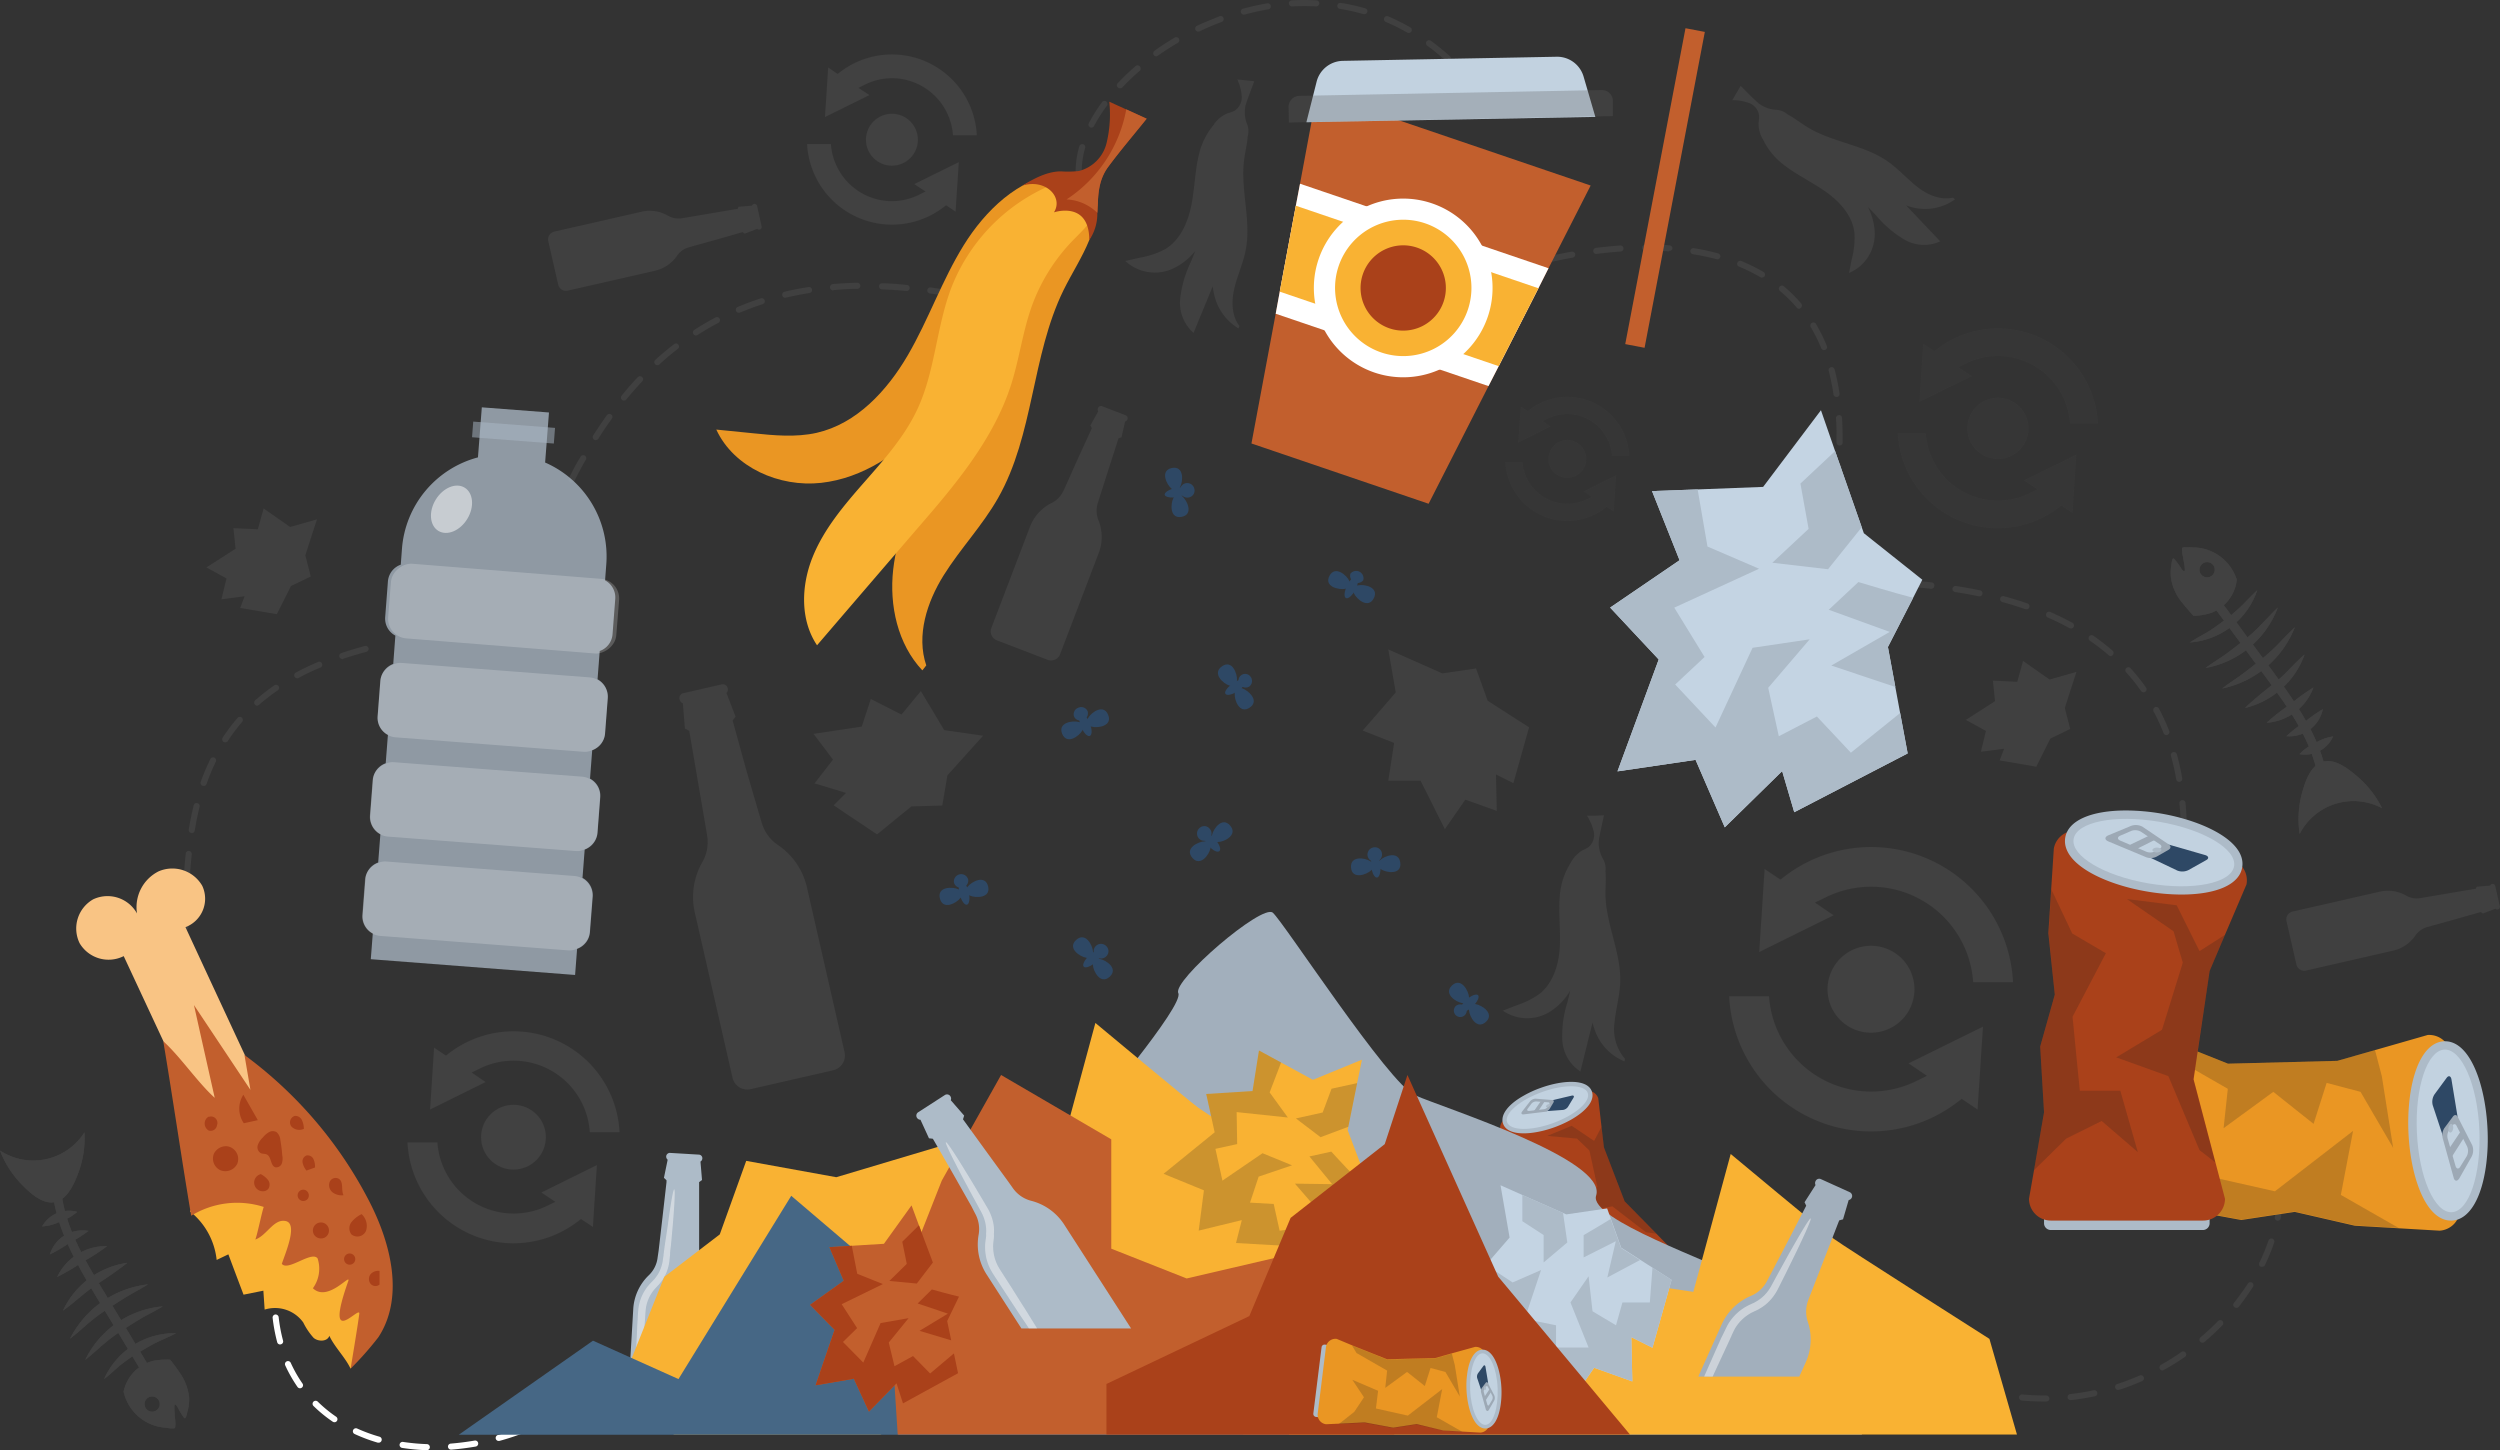 <svg id="Layer_1" data-name="Layer 1" xmlns="http://www.w3.org/2000/svg" viewBox="0 0 388.63 225.44"><rect x="0" y="0" width="388.63" height="225.44" fill="#333333" stroke="none"/><defs><style>.cls-1,.cls-11{fill:#606060;}.cls-1,.cls-10{opacity:0.3;}.cls-2,.cls-20,.cls-21{fill:#fff;}.cls-19,.cls-22,.cls-3{fill:#adbbc8;}.cls-4{fill:#ea9623;}.cls-5{fill:#1d1d1b;}.cls-21,.cls-5{opacity:0.2;}.cls-6{fill:#c2d2e0;}.cls-7{fill:#2e4865;}.cls-8{fill:#9da9b5;}.cls-9{fill:#aa411a;}.cls-12,.cls-20,.cls-22{opacity:0.5;}.cls-13{fill:#f6f6f6;}.cls-14{fill:#a2afbc;}.cls-15{fill:#f9b233;}.cls-16{fill:#466785;}.cls-17{fill:#c25f2d;}.cls-18{fill:#c4d4e3;}.cls-19{opacity:0.75;}.cls-23{fill:#f9c484;}</style></defs><path class="cls-1" d="M28.83,144.6a.48.48,0,0,1-.48-.47c0-1.28,0-2.55,0-3.8a.47.47,0,0,1,.48-.46.46.46,0,0,1,.46.48c0,1.25,0,2.51,0,3.78A.47.47,0,0,1,28.83,144.6ZM29,137h0a.46.46,0,0,1-.44-.5c.08-1.31.18-2.59.31-3.79a.47.47,0,0,1,.52-.43.49.49,0,0,1,.42.53c-.13,1.19-.23,2.45-.31,3.75A.46.46,0,0,1,29,137Zm.81-7.52h-.08a.48.48,0,0,1-.39-.54c.22-1.31.48-2.57.77-3.75a.47.47,0,0,1,.58-.34.47.47,0,0,1,.34.57c-.29,1.16-.54,2.39-.75,3.67A.48.48,0,0,1,29.83,129.51Zm1.84-7.33-.16,0a.48.48,0,0,1-.29-.6A34.48,34.48,0,0,1,32.7,118a.47.47,0,0,1,.63-.22.48.48,0,0,1,.22.63,31.36,31.36,0,0,0-1.43,3.44A.47.47,0,0,1,31.67,122.18ZM35,115.4a.5.5,0,0,1-.26-.08.48.48,0,0,1-.13-.65,28.73,28.73,0,0,1,2.32-3.07.47.47,0,0,1,.71.62,29.1,29.1,0,0,0-2.24,3A.47.47,0,0,1,35,115.4Zm5-5.69a.44.44,0,0,1-.35-.16.47.47,0,0,1,0-.67,34.32,34.32,0,0,1,3-2.35.48.48,0,0,1,.66.13.47.47,0,0,1-.13.65,32.31,32.31,0,0,0-2.94,2.28A.47.47,0,0,1,39.93,109.71Zm6.21-4.27a.47.47,0,0,1-.22-.89c1.08-.58,2.25-1.14,3.45-1.65a.47.47,0,1,1,.37.87c-1.18.5-2.31,1-3.37,1.61A.46.46,0,0,1,46.14,105.44Zm7-3a.48.48,0,0,1-.45-.32.47.47,0,0,1,.3-.6c1.16-.39,2.39-.76,3.65-1.1a.47.47,0,1,1,.24.91c-1.24.34-2.45.7-3.59,1.08A.4.4,0,0,1,53.09,102.47Z"/><path class="cls-1" d="M88.86,75a.59.59,0,0,1-.22,0,.48.48,0,0,1-.2-.64C89,73.14,89.64,72,90.25,71a.47.47,0,1,1,.82.47c-.6,1-1.2,2.17-1.79,3.31A.46.46,0,0,1,88.86,75Zm3.75-6.57a.46.46,0,0,1-.25-.08.47.47,0,0,1-.15-.65c.69-1.09,1.41-2.15,2.13-3.16a.48.48,0,0,1,.66-.11.46.46,0,0,1,.11.66c-.71,1-1.42,2-2.1,3.12A.47.47,0,0,1,92.61,68.42ZM97,62.27a.47.47,0,0,1-.3-.1.49.49,0,0,1-.07-.67c.82-1,1.66-2,2.52-2.87a.47.47,0,1,1,.69.65c-.84.89-1.67,1.84-2.48,2.82A.46.46,0,0,1,97,62.27Zm5.19-5.5a.47.47,0,0,1-.32-.82c.94-.87,1.93-1.69,2.92-2.46a.47.47,0,1,1,.58.75c-1,.75-1.94,1.56-2.86,2.41A.49.49,0,0,1,102.22,56.77Zm6-4.62a.49.49,0,0,1-.4-.22.47.47,0,0,1,.14-.65c1.07-.69,2.18-1.34,3.3-1.93a.47.47,0,1,1,.45.83c-1.1.58-2.19,1.22-3.23,1.89A.5.5,0,0,1,108.2,52.15Zm6.68-3.53a.47.47,0,0,1-.18-.91c1.15-.49,2.36-.93,3.58-1.33a.47.47,0,1,1,.29.9c-1.19.39-2.37.83-3.5,1.3A.43.43,0,0,1,114.88,48.62Zm7.19-2.33a.47.47,0,0,1-.46-.37.48.48,0,0,1,.35-.57c1.22-.29,2.48-.53,3.75-.73a.47.47,0,1,1,.14.93c-1.24.2-2.48.44-3.67.72Zm26.3-.06h-.09c-1.26-.24-2.51-.44-3.71-.61a.47.47,0,0,1-.41-.53.48.48,0,0,1,.54-.4c1.22.17,2.48.37,3.75.61a.46.46,0,0,1,.38.55A.47.47,0,0,1,148.37,46.23Zm-7.5-1h0c-1.26-.12-2.53-.2-3.75-.24a.48.48,0,0,1-.46-.5.46.46,0,0,1,.49-.45c1.25,0,2.52.13,3.8.25a.47.47,0,0,1,0,.94Zm-11.34-.08a.48.48,0,0,1,0-1c1.24-.1,2.52-.17,3.81-.2a.48.48,0,0,1,0,.95c-1.27,0-2.53.09-3.75.2Z"/><path class="cls-1" d="M167.68,27.07a.47.47,0,0,1-.47-.48,14,14,0,0,1,.57-3.85.47.47,0,1,1,.91.26,13.17,13.17,0,0,0-.53,3.59A.48.48,0,0,1,167.68,27.07Zm2-7.23a.54.54,0,0,1-.21-.05.48.48,0,0,1-.21-.64,25.92,25.92,0,0,1,2.05-3.27.47.47,0,0,1,.76.56,25.12,25.12,0,0,0-2,3.15A.47.47,0,0,1,169.65,19.84ZM229.6,14.4a.47.47,0,0,1-.37-.18c-.58-.73-1.18-1.44-1.79-2.11a.47.47,0,1,1,.7-.63c.62.68,1.24,1.41,1.83,2.15a.47.47,0,0,1-.37.77Zm-55.52-.68a.47.47,0,0,1-.32-.12.48.48,0,0,1,0-.67,35.08,35.08,0,0,1,2.77-2.66.46.46,0,0,1,.66.05.48.48,0,0,1,0,.67,36.93,36.93,0,0,0-2.7,2.58A.45.45,0,0,1,174.08,13.72Zm51-4.13a.47.47,0,0,1-.32-.12,35.61,35.61,0,0,0-2.89-2.37.47.47,0,0,1,.56-.76,35.44,35.44,0,0,1,3,2.43.47.47,0,0,1,0,.66A.46.46,0,0,1,225.12,9.59Zm-45.34-.83a.46.46,0,0,1-.38-.2.47.47,0,0,1,.1-.66c1-.74,2.11-1.44,3.21-2.09a.48.48,0,0,1,.48.82c-1.08.63-2.13,1.32-3.13,2A.49.49,0,0,1,179.78,8.76ZM219,5.13a.46.46,0,0,1-.23-.06,33.47,33.47,0,0,0-3.34-1.66.47.47,0,0,1-.25-.62.47.47,0,0,1,.62-.25,32.23,32.23,0,0,1,3.43,1.71.47.47,0,0,1-.23.88Zm-32.73-.22a.47.47,0,0,1-.2-.9c1.15-.55,2.34-1,3.52-1.49a.47.47,0,0,1,.61.28.48.48,0,0,1-.28.61c-1.16.43-2.32.92-3.44,1.46A.52.52,0,0,1,186.29,4.91Zm7.09-2.63a.48.48,0,0,1-.46-.35.46.46,0,0,1,.33-.58C194.5,1,195.75.73,197,.52a.48.48,0,0,1,.55.39.47.47,0,0,1-.39.54c-1.21.21-2.44.48-3.65.81Zm18.69-.09-.13,0a31.92,31.92,0,0,0-3.64-.81.47.47,0,0,1-.39-.54.47.47,0,0,1,.54-.39,31.3,31.3,0,0,1,3.75.83.47.47,0,0,1-.13.93ZM200.83,1a.46.46,0,0,1-.47-.44.48.48,0,0,1,.44-.51,37.61,37.61,0,0,1,3.83,0,.49.49,0,0,1,.46.5.53.53,0,0,1-.5.45,33.13,33.13,0,0,0-3.73,0Z"/><path class="cls-1" d="M284.28,83.32h-.09a.47.47,0,0,1-.37-.56c.19-.94.37-1.86.53-2.76a.47.47,0,0,1,.54-.39.48.48,0,0,1,.39.55c-.16.91-.34,1.84-.53,2.79A.48.48,0,0,1,284.28,83.32Zm1.11-6.52h-.06a.47.47,0,0,1-.41-.53c.16-1.27.29-2.53.39-3.74a.48.48,0,0,1,.51-.44.47.47,0,0,1,.43.51c-.09,1.23-.23,2.5-.39,3.79A.48.48,0,0,1,285.39,76.8Zm.57-7.54h0a.49.49,0,0,1-.47-.49c0-.27,0-.54,0-.8,0-1,0-2-.09-2.94a.49.49,0,0,1,.45-.5.45.45,0,0,1,.5.44q.09,1.45.09,3c0,.27,0,.54,0,.82A.48.48,0,0,1,286,69.26Zm-.47-7.55a.47.47,0,0,1-.47-.4,36.23,36.23,0,0,0-.74-3.65.47.47,0,1,1,.91-.24,35.51,35.51,0,0,1,.77,3.75.47.47,0,0,1-.4.54Zm-1.94-7.29a.47.47,0,0,1-.44-.29,24.44,24.44,0,0,0-1.65-3.32.48.48,0,0,1,.82-.49,25.71,25.71,0,0,1,1.7,3.45.46.46,0,0,1-.43.65ZM279.68,48a.43.43,0,0,1-.36-.17,22.28,22.28,0,0,0-2.63-2.6.48.48,0,0,1-.05-.67.47.47,0,0,1,.66-.06A22.71,22.71,0,0,1,280,47.18a.48.48,0,0,1-.06.67A.46.46,0,0,1,279.68,48Zm-5.77-4.83a.51.51,0,0,1-.24-.07,26.46,26.46,0,0,0-3.33-1.65.46.46,0,0,1-.26-.61.48.48,0,0,1,.62-.26,27.65,27.65,0,0,1,3.45,1.7.48.48,0,0,1,.17.65A.49.49,0,0,1,273.91,43.13Zm-40.52-.36a.47.47,0,0,1-.45-.33.47.47,0,0,1,.31-.59c1.19-.38,2.41-.75,3.65-1.09a.48.48,0,0,1,.58.34.47.47,0,0,1-.33.58c-1.23.33-2.43.69-3.61,1.07A.39.39,0,0,1,233.39,42.77Zm7.3-2a.47.47,0,0,1-.46-.37.46.46,0,0,1,.36-.56c1.24-.29,2.49-.54,3.73-.76a.48.48,0,0,1,.55.38.49.49,0,0,1-.39.55c-1.22.22-2.46.47-3.68.75Zm26.25-.52-.13,0a36.18,36.18,0,0,0-3.65-.77.48.48,0,0,1-.39-.55.47.47,0,0,1,.54-.39,36,36,0,0,1,3.75.8.47.47,0,0,1-.12.93Zm-18.8-.81a.48.48,0,0,1-.47-.41.47.47,0,0,1,.41-.53c1.28-.17,2.55-.29,3.8-.38a.49.49,0,0,1,.5.44.47.47,0,0,1-.44.5c-1.22.09-2.48.21-3.74.37Zm11.34-.4h0c-1.12-.07-2.29-.11-3.46-.11h-.28a.45.45,0,0,1-.48-.47.47.47,0,0,1,.47-.48h.3c1.19,0,2.37,0,3.52.12a.48.48,0,0,1,.44.5A.49.49,0,0,1,259.48,39Z"/><path class="cls-1" d="M338.1,144.11H338a.48.48,0,0,1-.38-.55c.24-1.25.44-2.5.62-3.72a.47.47,0,0,1,.54-.4.48.48,0,0,1,.4.54c-.18,1.23-.39,2.49-.63,3.75A.47.47,0,0,1,338.1,144.11Zm1.07-7.49h0a.47.47,0,0,1-.43-.51c.12-1.27.21-2.53.26-3.75a.47.47,0,0,1,.49-.46.49.49,0,0,1,.46.5c-.05,1.24-.14,2.52-.27,3.8A.48.48,0,0,1,339.17,136.62Zm.31-7.56a.48.48,0,0,1-.48-.47c0-1.26-.09-2.52-.21-3.74a.48.48,0,0,1,.95-.09c.11,1.24.18,2.52.21,3.82a.47.47,0,0,1-.46.48Zm-.71-7.52a.47.47,0,0,1-.47-.39,37.38,37.38,0,0,0-.82-3.65.47.47,0,0,1,.33-.58.49.49,0,0,1,.59.33c.33,1.2.61,2.46.83,3.73a.46.46,0,0,1-.38.55Zm-2-7.27a.48.48,0,0,1-.44-.3,30.65,30.65,0,0,0-1.56-3.38.48.48,0,0,1,.2-.64.47.47,0,0,1,.64.19,33.38,33.38,0,0,1,1.6,3.48.48.48,0,0,1-.27.61A.33.33,0,0,1,336.75,114.27Zm-3.56-6.65a.47.47,0,0,1-.38-.2,30.82,30.82,0,0,0-2.32-2.91.47.47,0,1,1,.7-.63,29.81,29.81,0,0,1,2.39,3,.48.48,0,0,1-.11.66A.49.49,0,0,1,333.19,107.62ZM328.14,102a.47.47,0,0,1-.31-.12,33.49,33.49,0,0,0-2.95-2.28.47.47,0,0,1,.54-.78,35.31,35.31,0,0,1,3,2.34.47.47,0,0,1,0,.67A.46.46,0,0,1,328.14,102Zm-6.21-4.3a.46.46,0,0,1-.23-.06c-1.07-.58-2.2-1.14-3.36-1.64a.47.47,0,0,1,.38-.87c1.19.52,2.34,1.09,3.43,1.68a.47.47,0,0,1-.22.89Zm-6.92-3-.16,0c-1.15-.4-2.35-.77-3.58-1.11a.47.47,0,1,1,.24-.91c1.25.34,2.48.72,3.65,1.12a.47.47,0,0,1-.15.92Zm-7.3-2h-.1c-1.2-.25-2.44-.48-3.7-.67a.47.47,0,0,1-.39-.54.49.49,0,0,1,.54-.4c1.27.2,2.53.43,3.75.68a.46.46,0,0,1,.36.56A.47.47,0,0,1,307.71,92.7Zm-7.48-1.17h-.05q-1.86-.21-3.75-.33a.48.48,0,0,1,.06-1c1.28.09,2.54.2,3.79.33a.48.48,0,0,1,.42.53A.48.48,0,0,1,300.23,91.53ZM292.68,91h0c-1.25,0-2.51-.06-3.77-.06a.48.48,0,0,1,0-1c1.27,0,2.54,0,3.8.06a.48.48,0,0,1,0,1Z"/><path class="cls-1" d="M318.12,217.87h-.35c-1.16,0-2.33-.05-3.48-.15a.49.49,0,0,1-.43-.52.46.46,0,0,1,.51-.43c1.13.1,2.27.16,3.41.16h.32a.49.49,0,0,1,.48.46A.46.46,0,0,1,318.12,217.87Zm3.76-.22a.48.48,0,0,1-.47-.42.47.47,0,0,1,.42-.52c1.23-.14,2.47-.34,3.69-.6a.48.48,0,0,1,.2.93c-1.25.26-2.53.47-3.78.61Zm-11.3-.45h-.09c-1.24-.23-2.5-.52-3.72-.87a.47.47,0,1,1,.25-.91c1.2.34,2.43.63,3.65.85a.48.48,0,0,1,.37.56A.47.47,0,0,1,310.58,217.2Zm18.69-1.13a.48.48,0,0,1-.45-.33.47.47,0,0,1,.31-.59c1.17-.38,2.35-.83,3.49-1.33a.47.47,0,0,1,.62.25.46.46,0,0,1-.24.62c-1.17.51-2.38,1-3.58,1.36Zm-26-.91a.52.52,0,0,1-.17,0c-1.17-.44-2.36-.94-3.52-1.48a.47.47,0,1,1,.4-.86c1.14.53,2.3,1,3.46,1.45a.47.47,0,0,1,.27.61A.46.46,0,0,1,303.3,215.16Zm32.9-2.11a.46.46,0,0,1-.41-.24.48.48,0,0,1,.18-.65,37.25,37.25,0,0,0,3.17-2,.47.47,0,0,1,.66.12.48.48,0,0,1-.12.66c-1.05.72-2.14,1.41-3.25,2A.46.46,0,0,1,336.2,213.05Zm6.21-4.32a.45.45,0,0,1-.36-.16.47.47,0,0,1,.05-.67,36.59,36.59,0,0,0,2.73-2.55.47.47,0,0,1,.67,0,.47.47,0,0,1,0,.67c-.88.91-1.83,1.79-2.8,2.61A.41.41,0,0,1,342.41,208.73Zm5.26-5.42a.48.48,0,0,1-.3-.11.46.46,0,0,1-.07-.66c.78-1,1.5-2,2.16-3a.47.47,0,0,1,.8.5c-.68,1.06-1.42,2.12-2.22,3.13A.47.47,0,0,1,347.67,203.31Zm4-6.39a.49.49,0,0,1-.2,0,.47.47,0,0,1-.22-.63,30.6,30.6,0,0,0,1.42-3.45.47.47,0,1,1,.89.31,30.53,30.53,0,0,1-1.46,3.55A.47.47,0,0,1,351.7,196.92Zm2.4-7.16H354a.48.48,0,0,1-.38-.55,21.32,21.32,0,0,0,.36-3.68.47.47,0,0,1,.47-.47h0a.48.48,0,0,1,.47.48,22.2,22.2,0,0,1-.38,3.84A.47.47,0,0,1,354.1,189.76Zm0-7.53a.46.46,0,0,1-.46-.38,15.81,15.81,0,0,0-1.12-3.49.48.48,0,0,1,.24-.63.47.47,0,0,1,.62.24,17,17,0,0,1,1.19,3.7.48.48,0,0,1-.38.56Z"/><path class="cls-2" d="M66.33,225.44h0a34.09,34.09,0,0,1-3.82-.36.47.47,0,0,1,.15-.93,32,32,0,0,0,3.71.34.47.47,0,0,1,.45.49A.48.48,0,0,1,66.33,225.44Zm3.78-.09a.48.48,0,0,1-.47-.44.46.46,0,0,1,.44-.5c1.22-.1,2.47-.26,3.7-.47a.47.47,0,0,1,.55.38.47.47,0,0,1-.38.55c-1.27.22-2.55.38-3.8.48Zm-11.24-1.08-.13,0a25.84,25.84,0,0,1-3.61-1.35.46.46,0,0,1-.23-.62.47.47,0,0,1,.63-.23A25.07,25.07,0,0,0,59,223.34a.47.47,0,0,1,.32.59A.47.47,0,0,1,58.87,224.27ZM77.55,224a.47.47,0,0,1-.12-.93c1.17-.33,2.37-.72,3.55-1.17a.47.47,0,0,1,.61.28.48.48,0,0,1-.27.61c-1.21.46-2.43.86-3.64,1.19A.27.27,0,0,1,77.55,224Zm7.07-2.69a.48.48,0,0,1-.43-.26.49.49,0,0,1,.22-.64c1-.46,1.91-1,2.84-1.51a.46.46,0,0,1,.64.17.47.47,0,0,1-.17.65c-.94.55-1.91,1.07-2.89,1.54A.41.41,0,0,1,84.62,221.34ZM52,221.09a.5.5,0,0,1-.27-.08,21.56,21.56,0,0,1-3-2.45.47.47,0,0,1,.67-.67,21,21,0,0,0,2.85,2.34.47.47,0,0,1,.13.65A.46.46,0,0,1,52,221.09Zm-5.36-5.28a.47.47,0,0,1-.39-.2,21.75,21.75,0,0,1-1.91-3.36.47.47,0,1,1,.86-.39,20.61,20.61,0,0,0,1.82,3.21.46.46,0,0,1-.11.65A.48.48,0,0,1,46.68,215.81ZM43.54,209a.46.46,0,0,1-.45-.35,26.87,26.87,0,0,1-.71-3.78.48.48,0,0,1,.41-.53.49.49,0,0,1,.53.42,24.67,24.67,0,0,0,.68,3.64.46.46,0,0,1-.34.58Zm-.88-7.49h0a.47.47,0,0,1-.46-.48,33.86,33.86,0,0,1,.25-3.83.48.48,0,0,1,.52-.41.47.47,0,0,1,.42.52,37.27,37.27,0,0,0-.25,3.73A.47.47,0,0,1,42.66,201.48Zm.85-7.51h-.09a.48.48,0,0,1-.37-.56c.25-1.22.56-2.46.92-3.71a.46.46,0,0,1,.58-.32.47.47,0,0,1,.33.58c-.35,1.22-.66,2.45-.9,3.64A.49.49,0,0,1,43.51,194Z"/><path class="cls-3" d="M325.36,160.2l-3.17,25.55-1-.13a1.06,1.06,0,0,1-.89-1.21l2.9-23.39a1.07,1.07,0,0,1,1.16-1Z"/><path class="cls-4" d="M377.39,160.89l-8.19,2.35-5.86,1.67-17,.44-12.38-4.95-5.44-2.17a3.39,3.39,0,0,0-3.79,3l-2.91,23.45a3.39,3.39,0,0,0,2.95,3.78l4.5-.22,9.07-.44,10.07,1.85,8.31-1.26,9.35,2.15,6.84.4,6.32.37a3.38,3.38,0,0,0,3.18-3.59l-1.4-23.6A3.4,3.4,0,0,0,377.39,160.89Z"/><polygon class="cls-5" points="334.01 172.51 338.13 178.69 334.73 183.83 329.24 188.19 338.31 187.75 348.38 189.6 356.69 188.34 366.04 190.49 372.88 190.89 363.89 185.75 365.79 175.8 353.64 185.19 342.38 182.65 343.16 176.39 334.01 172.51"/><polygon class="cls-5" points="346.31 165.35 333.93 160.4 335.5 163.04 346.32 169.26 345.66 175.38 353.39 169.73 359.65 174.71 361.68 168.34 366.95 169.73 372.02 178.43 370.26 167.3 369.2 163.24 363.34 164.91 346.31 165.35"/><path class="cls-3" d="M374.59,170.74a32.25,32.25,0,0,0-.19,5.34c.31,6.92,2.73,13.84,6.77,13.66,2.66-.12,4.66-3.44,5.33-8.87a31.23,31.23,0,0,0,.19-5.34c-.31-6.92-2.73-13.84-6.76-13.66C377.26,162,375.26,165.3,374.59,170.74Z"/><path class="cls-6" d="M380,163.16c-2.68.12-4.6,5.88-4.29,12.86s2.74,12.54,5.42,12.42,4.6-5.87,4.29-12.85S382.66,163.05,380,163.16Z"/><path class="cls-7" d="M382,173.4a2.18,2.18,0,0,1-.33,1.49l-1.24,1.69c-.27.36-.57.32-.71-.09l-1.55-4.69a2.13,2.13,0,0,1,.28-1.68l1.89-2.57c.31-.42.66-.29.75.28Z"/><path class="cls-8" d="M382.34,183.12l1.88-3.32a2.16,2.16,0,0,0,.09-1.77l-2.24-4.4c-.19-.38-.54-.4-.8,0L380,175.34a2,2,0,0,0-.28,1.59l1.69,6.09C381.55,183.67,382,183.71,382.34,183.12Z"/><path class="cls-6" d="M383.51,178.2,381.87,175c-.16-.32-.44-.33-.66,0l-.51.71a1.67,1.67,0,0,0-.21,1.28l1.22,4.24c.14.51.5.56.76.11l1-1.62A1.77,1.77,0,0,0,383.51,178.2Z"/><polygon class="cls-8" points="381.03 180 383 176.91 382.57 175.8 380.57 178.78 381.03 180"/><path class="cls-3" d="M380.66,175.83c.11.28.35.31.52.06a1.1,1.1,0,0,0,.12-.95c-.1-.28-.33-.31-.51-.07A1.12,1.12,0,0,0,380.66,175.83Z"/><path class="cls-3" d="M343.49,189.21H317.75v1a1.06,1.06,0,0,0,1.09,1H342.4a1.06,1.06,0,0,0,1.09-1Z"/><path class="cls-9" d="M349.22,137.49l-3.35,7.84-2.38,5.61L341,167.78l3.39,12.9,1.49,5.67a3.4,3.4,0,0,1-3.4,3.39H318.81a3.4,3.4,0,0,1-3.4-3.39l.78-4.43,1.56-9-.6-10.22,2.27-8.08-1-9.55.44-6.84.41-6.31a3.37,3.37,0,0,1,3.95-2.72l23.25,4.3A3.4,3.4,0,0,1,349.22,137.49Z"/><polygon class="cls-5" points="332.33 179.1 326.71 174.26 321.19 177 316.19 181.91 317.75 172.96 317.15 162.74 319.42 154.66 318.45 145.11 318.89 138.27 322.13 145.11 327.36 148.18 322.18 158.06 323.31 169.56 329.61 169.56 332.33 179.1"/><polygon class="cls-5" points="340.96 167.78 344.35 180.68 341.92 178.79 337.08 167.29 328.97 164.37 336.09 160.08 339.32 149.64 337.88 144.77 330.63 139.76 338.37 140.73 341.92 147.85 345.87 145.33 343.49 150.94 340.96 167.78"/><path class="cls-3" d="M339.09,139.06a32,32,0,0,1-5.32-.47c-6.83-1.16-13.39-4.42-12.72-8.4.45-2.63,4-4.2,9.46-4.2a32.88,32.88,0,0,1,5.32.46c6.83,1.16,13.4,4.42,12.72,8.4C348.11,137.49,344.57,139.06,339.09,139.06Z"/><ellipse class="cls-6" cx="334.8" cy="132.52" rx="4.86" ry="12.65" transform="translate(148.16 440.45) rotate(-80.37)"/><path class="cls-7" d="M337.37,131.36a2.31,2.31,0,0,0-1.52.14l-1.83,1c-.39.22-.39.53,0,.71l4.47,2.13a2.15,2.15,0,0,0,1.7-.08l2.78-1.56c.46-.25.37-.62-.18-.78Z"/><path class="cls-8" d="M327.77,129.84l3.52-1.46a2.17,2.17,0,0,1,1.77.14l4.09,2.76c.35.24.33.58,0,.8l-1.91,1.09a2,2,0,0,1-1.61.09l-5.83-2.44C327.12,130.56,327.14,130.1,327.77,129.84Z"/><path class="cls-6" d="M332.79,129.28l3,2c.29.19.27.48-.06.66l-.77.42a1.65,1.65,0,0,1-1.29.05l-4.06-1.73c-.49-.21-.49-.57,0-.78l1.72-.74A1.78,1.78,0,0,1,332.79,129.28Z"/><polygon class="cls-8" points="330.7 131.53 334 129.94 335.05 130.52 331.85 132.13 330.7 131.53"/><path class="cls-3" d="M334.8,132.4c-.27-.14-.27-.38,0-.52a1.08,1.08,0,0,1,1,0c.26.14.26.37,0,.51A1.08,1.08,0,0,1,334.8,132.4Z"/><g class="cls-10"><path class="cls-11" d="M299.54,167.24l-1.71.84A15.91,15.91,0,0,1,275,154.87h-6.2a22.08,22.08,0,0,0,35.53,16.43l.62-.47,2.47,1.65.84-12.89-11.58,5.71Z"/><path class="cls-11" d="M282.14,140.31l1.71-.83a15.9,15.9,0,0,1,22.88,13.2h6.2a22.09,22.09,0,0,0-35.53-16.43l-.62.48-2.47-1.65L273.47,148l11.58-5.72Z"/><path class="cls-11" d="M284.09,153.78a6.76,6.76,0,1,0,6.75-6.76A6.77,6.77,0,0,0,284.09,153.78Z"/></g><g class="cls-10"><path class="cls-11" d="M86.32,186.83l-1.28.62A11.88,11.88,0,0,1,68,177.59H63.34a16.49,16.49,0,0,0,26.52,12.27l.46-.36,1.85,1.24.62-9.63-8.64,4.27Z"/><path class="cls-11" d="M73.33,166.73l1.28-.63A11.87,11.87,0,0,1,91.68,176h4.63a16.49,16.49,0,0,0-26.52-12.27l-.47.36-1.84-1.23-.63,9.62,8.65-4.27Z"/><circle class="cls-11" cx="79.82" cy="176.78" r="5.04"/></g><g class="cls-10"><path class="cls-11" d="M143.86,29.77l-1,.5a9.68,9.68,0,0,1-4.19,1,9.54,9.54,0,0,1-9.5-8.87h-3.71A13.22,13.22,0,0,0,146.7,32.2l.37-.29,1.48,1,.5-7.71-6.93,3.42Z"/><path class="cls-11" d="M133.45,13.66l1-.5a9.66,9.66,0,0,1,4.18-1,9.54,9.54,0,0,1,9.51,8.87h3.71a13.22,13.22,0,0,0-21.26-9.83l-.37.29-1.48-1-.5,7.71,6.93-3.42Z"/><circle class="cls-11" cx="138.65" cy="21.72" r="4.04"/></g><g class="cls-10"><path class="cls-1" d="M316.7,76.07l-1.2.59a11.22,11.22,0,0,1-16.12-9.31H295a15.57,15.57,0,0,0,25,11.58l.43-.34,1.75,1.17.59-9.09-8.16,4Z"/><path class="cls-1" d="M304.44,57.09l1.21-.59a11.22,11.22,0,0,1,16.12,9.31h4.37a15.57,15.57,0,0,0-25-11.58l-.44.33-1.74-1.16-.59,9.08,8.16-4Z"/><path class="cls-1" d="M305.81,66.58a4.77,4.77,0,1,0,4.76-4.76A4.76,4.76,0,0,0,305.81,66.58Z"/></g><g class="cls-10"><path class="cls-1" d="M247.44,77.23l-.75.36a6.89,6.89,0,0,1-3.05.71,7,7,0,0,1-6.95-6.48H234A9.65,9.65,0,0,0,249.51,79l.27-.21,1.08.73.37-5.64-5.06,2.5Z"/><path class="cls-1" d="M239.83,65.46l.75-.37a7.08,7.08,0,0,1,3.06-.71,7,7,0,0,1,6.94,6.48h2.71a9.66,9.66,0,0,0-15.53-7.18l-.27.21-1.08-.72L236,68.8l5.06-2.49Z"/><circle class="cls-1" cx="243.64" cy="71.34" r="2.95"/></g><path class="cls-1" d="M120.89,131.33a6.25,6.25,0,0,1-2.48-3.44l-.43-1.45-2-6.85L114,112.4l-.11-.39.46-.6h0l-1.42-3.68h0a.82.82,0,0,0,.2-.73h0a.78.78,0,0,0-.92-.62l-6,1.38a.78.78,0,0,0-.56,1h0a.8.8,0,0,0,.5.57h0l.32,3.93h0l.67.34.07.4,1.26,7.37,1.2,7,.25,1.49a6.28,6.28,0,0,1-.75,4.18,10.83,10.83,0,0,0-1.17,7.78l5.87,25.71a2.36,2.36,0,0,0,2.83,1.78l12.81-2.93a2.36,2.36,0,0,0,1.78-2.82l-5.87-25.71A10.82,10.82,0,0,0,120.89,131.33Z"/><path class="cls-1" d="M170.76,80.88a4,4,0,0,1-.1-2.7l.29-.92,1.39-4.34,1.46-4.54.08-.25.46-.15h0l.56-2.46h0a.53.53,0,0,0,.36-.31h0a.5.5,0,0,0-.26-.65l-3.69-1.42a.51.51,0,0,0-.64.31h0a.54.54,0,0,0,.06.48h0l-1.23,2.2h0l.23.42-.1.24-2,4.35-1.86,4.16-.4.88a4,4,0,0,1-1.88,2,6.87,6.87,0,0,0-3.38,3.71l-6,15.72a1.5,1.5,0,0,0,.87,1.94l7.82,3a1.51,1.51,0,0,0,2-.86l6-15.72A6.93,6.93,0,0,0,170.76,80.88Z"/><path class="cls-1" d="M375.46,145.45a3.34,3.34,0,0,1,1.81-1.32l.77-.22,3.62-1,3.79-1.08.2-.06.32.24h0l1.94-.74h0a.4.4,0,0,0,.38.1h0a.4.4,0,0,0,.32-.48l-.72-3.18a.41.41,0,0,0-.5-.3h0a.44.44,0,0,0-.3.26h0l-2.08.17h0l-.17.35-.22,0-3.88.66-3.71.63-.79.14a3.32,3.32,0,0,1-2.2-.4,5.69,5.69,0,0,0-4.1-.61l-13.56,3.09a1.25,1.25,0,0,0-.94,1.49l1.54,6.75a1.25,1.25,0,0,0,1.49.94L372,147.78A5.69,5.69,0,0,0,375.46,145.45Z"/><path class="cls-1" d="M105.25,39.76a3.31,3.31,0,0,1,1.82-1.31l.76-.22,3.62-1,3.79-1.09.2-.06.32.25h0l1.94-.75h0a.44.44,0,0,0,.38.11h0a.41.41,0,0,0,.32-.49L117.69,32a.41.41,0,0,0-.5-.29h0a.42.42,0,0,0-.3.26h0l-2.08.17h0l-.17.36-.22,0-3.88.66-3.71.63-.79.13a3.31,3.31,0,0,1-2.2-.39,5.64,5.64,0,0,0-4.1-.62L86.17,36a1.25,1.25,0,0,0-.94,1.49l1.54,6.75a1.25,1.25,0,0,0,1.49.94l13.56-3.09A5.71,5.71,0,0,0,105.25,39.76Z"/><polygon class="cls-1" points="237.7 113.06 235.26 111.5 233.68 110.48 231.26 108.93 229.94 105.25 229.45 103.91 224.22 104.68 223.81 104.5 218.6 102.19 215.81 100.95 216.97 107.64 213.94 111.14 211.82 113.57 216.72 115.49 215.81 121.36 220.83 121.36 224.61 128.9 227.79 124.31 232.68 126.06 232.55 120.39 235.26 121.75 237.7 113.06"/><polygon class="cls-1" points="316.55 119.19 317.38 117.53 317.92 116.45 318.74 114.81 321 113.72 321.82 113.32 320.98 110.05 321.07 109.77 322.19 106.3 322.79 104.44 318.61 105.63 316.18 103.93 314.49 102.74 313.59 105.99 309.8 105.8 310.13 109 305.59 111.91 308.72 113.63 307.93 116.86 311.54 116.4 310.85 118.21 316.55 119.19"/><polygon class="cls-1" points="43.03 95.48 43.87 93.82 44.41 92.75 45.23 91.1 47.48 90.02 48.31 89.62 47.47 86.34 47.55 86.07 48.67 82.59 49.28 80.73 45.1 81.92 42.67 80.22 40.98 79.04 40.08 82.28 36.28 82.1 36.62 85.3 32.08 88.21 35.21 89.92 34.42 93.16 38.02 92.69 37.34 94.51 43.03 95.48"/><polygon class="cls-1" points="136.34 129.71 138.36 128.06 139.67 126.99 141.68 125.36 145.19 125.26 146.48 125.22 147.28 120.53 147.55 120.23 150.99 116.41 152.83 114.37 146.78 113.5 144.64 109.92 143.15 107.43 140.13 111.08 135.37 108.66 133.96 112.95 126.46 114.08 129.49 118.08 126.62 121.78 131.51 123.26 129.59 125.19 136.34 129.71"/><path class="cls-1" d="M303.9,31l-.29-.28c-1.94.45-4-.45-5.55-1.66s-2.9-2.76-4.53-3.91c-3.76-2.68-8.75-3-12.67-5.45-1-.62-1.94-1.37-3-1.93h0a3,3,0,0,0-1.66-.7,4.91,4.91,0,0,1-2.81-1c-1-.87-1.87-1.81-2.8-2.72l-.72,1.22c-.2.35-.4.68-.59,1a7.61,7.61,0,0,1,2.61.44A2.43,2.43,0,0,1,273.46,18a7,7,0,0,1-.09,1.12,4.89,4.89,0,0,0,.65,2.52v-.06a10.71,10.71,0,0,0,3.38,4.13c2.07,1.58,4.46,2.68,6.57,4.21s4,3.66,4.3,6.24a12.62,12.62,0,0,1-.38,4c-.15.76-.31,1.52-.46,2.28a6.55,6.55,0,0,0,4-6.26,9.41,9.41,0,0,0-1.05-4c.44.45.88.9,1.3,1.36a17.13,17.13,0,0,0,4.39,3.72,6.06,6.06,0,0,0,5.55.26l-5.29-5.57c.34.1.67.22,1,.3A8,8,0,0,0,303.9,31Z"/><path class="cls-1" d="M192.53,51.06l.14-.39c-1.24-1.62-1.25-3.89-.78-5.87s1.36-3.87,1.75-5.87c.92-4.64-.85-9.44-.23-14.12.15-1.21.47-2.39.54-3.6h0a3,3,0,0,0-.05-1.83,5.06,5.06,0,0,1-.28-3c.4-1.27.91-2.5,1.36-3.75l-1.44-.16-1.2-.12a7.65,7.65,0,0,1,.69,2.62,2.49,2.49,0,0,1-1.15,2.27,6.58,6.58,0,0,1-1.08.38,5,5,0,0,0-2.08,1.67l.05,0a11,11,0,0,0-2.43,4.89c-.61,2.59-.63,5.29-1.18,7.9s-1.74,5.26-4,6.63a12.6,12.6,0,0,1-3.9,1.33l-2.33.53a6.73,6.73,0,0,0,7.54,1.12,9.64,9.64,0,0,0,3.34-2.68c-.23.6-.48,1.2-.73,1.79a17.47,17.47,0,0,0-1.62,5.66,6.22,6.22,0,0,0,2.08,5.29c1-2.43,2-4.85,3-7.28,0,.36.08.72.15,1.07A8.23,8.23,0,0,0,192.53,51.06Z"/><path class="cls-1" d="M252.53,165l.08-.4a7.07,7.07,0,0,1-1.62-5.68c.18-2,.77-4,.87-6,.23-4.69-2.21-9.16-2.29-13.86,0-1.21.12-2.42,0-3.63h0a3,3,0,0,0-.31-1.8,5,5,0,0,1-.72-3c.21-1.31.53-2.59.8-3.89l-1.45.06-1.2,0a7.63,7.63,0,0,1,1.06,2.48,2.47,2.47,0,0,1-.8,2.4,6.91,6.91,0,0,1-1,.53,5,5,0,0,0-1.8,1.94l0,0a11.1,11.1,0,0,0-1.68,5.17c-.22,2.64.15,5.3,0,7.94s-1,5.43-3,7.12a12.81,12.81,0,0,1-3.64,1.87l-2.22.86a6.69,6.69,0,0,0,7.58,0,9.55,9.55,0,0,0,2.91-3.12c-.15.62-.3,1.24-.46,1.86a17.17,17.17,0,0,0-.78,5.81,6.19,6.19,0,0,0,2.82,4.9c.63-2.53,1.25-5.06,1.88-7.59a10,10,0,0,0,.3,1A8.16,8.16,0,0,0,252.53,165Z"/><g class="cls-10"><path class="cls-11" d="M9.41,183.21c0,6.61,3.66,12.53,7,18l6.08,10.08,1.28,2.12c-.28.17-1.09.92-1.29.58-.29-.49-.59-1-.88-1.45l-3.29-5.47c-2.16-3.57-4.43-7.12-6.38-10.8-2.13-4-3.87-8.45-3.88-13.07Z"/><path class="cls-11" d="M16.18,214.38a12,12,0,0,1,11.19-7.13c-.85.45-1.74.83-2.61,1.23-1.15.53-2.22,1.2-3.31,1.83a27.46,27.46,0,0,0-2.86,2C17.81,213,17,213.75,16.18,214.38Z"/><path class="cls-11" d="M13.25,211.4a14.8,14.8,0,0,1,12.05-8.32c-.85.52-1.75,1-2.62,1.45-1.27.7-2.48,1.49-3.7,2.28s-2.25,1.59-3.28,2.49C14.9,210,14.09,210.74,13.25,211.4Z"/><path class="cls-11" d="M10.89,208.1A15.53,15.53,0,0,1,23,199.66c-.84.54-1.74,1-2.61,1.51-1.27.73-2.49,1.54-3.72,2.34s-2.26,1.6-3.31,2.51C12.57,206.72,11.75,207.45,10.89,208.1Z"/><path class="cls-11" d="M9.79,203.74a13.06,13.06,0,0,1,10-7.43c-1.6,1.29-3.39,2.44-5.09,3.59S11.48,202.56,9.79,203.74Z"/><path class="cls-11" d="M8.89,198.5a8.4,8.4,0,0,1,7.76-4.79,30.24,30.24,0,0,1-3.84,2.47A31.55,31.55,0,0,1,8.89,198.5Z"/><path class="cls-11" d="M7.75,195a5.3,5.3,0,0,1,6-3.65,21.43,21.43,0,0,1-3,1.89A21.54,21.54,0,0,1,7.75,195Z"/><path class="cls-11" d="M6.55,190.65A4.76,4.76,0,0,1,12,188.39a7.43,7.43,0,0,1-2.59,1.48A7.23,7.23,0,0,1,6.55,190.65Z"/><path class="cls-11" d="M8.54,186.87c2-.42,3.07-3,3.69-4.7a15.34,15.34,0,0,0,.9-6.15A9.4,9.4,0,0,1,0,178.85a15.52,15.52,0,0,0,3.45,5.36C4.68,185.45,6.61,187.26,8.54,186.87Z"/><path class="cls-11" d="M19.21,216.31a7.18,7.18,0,0,0,6.32,5.61c.25,0,1.63.3,1.69,0a4.43,4.43,0,0,0,0-1.31c0-.19-.26-2.31,0-2.27s.49.64.6.81a12.28,12.28,0,0,0,.78,1.24c.31.38.49-.82.55-1a7,7,0,0,0,.25-2.18,8.23,8.23,0,0,0-1.47-3.83c-.46-.71-1-1.38-1.46-2a9.76,9.76,0,0,0-2.75.19,6.19,6.19,0,0,0-4.5,4.79C20.17,220.34,20.28,212.32,19.21,216.31Zm5.49,1.41a1.18,1.18,0,0,1-2.1,1.09A1.18,1.18,0,0,1,24.7,217.72Z"/><path class="cls-11" d="M9.41,183.21c0,6.61,3.66,12.53,7,18l6.08,10.08,1.28,2.12c-.28.17-1.09.92-1.29.58-.29-.49-.59-1-.88-1.45l-3.29-5.47c-2.16-3.57-4.43-7.12-6.38-10.8-2.13-4-3.87-8.45-3.88-13.07Z"/><path class="cls-11" d="M16.18,214.38a12,12,0,0,1,11.19-7.13c-.85.45-1.74.83-2.61,1.23-1.15.53-2.22,1.2-3.31,1.83a27.46,27.46,0,0,0-2.86,2C17.81,213,17,213.75,16.18,214.38Z"/><path class="cls-11" d="M13.25,211.4a14.8,14.8,0,0,1,12.05-8.32c-.85.52-1.75,1-2.62,1.45-1.27.7-2.48,1.49-3.7,2.28s-2.25,1.59-3.28,2.49C14.9,210,14.09,210.74,13.25,211.4Z"/><path class="cls-11" d="M10.89,208.1A15.53,15.53,0,0,1,23,199.66c-.84.54-1.74,1-2.61,1.51-1.27.73-2.49,1.54-3.72,2.34s-2.26,1.6-3.31,2.51C12.57,206.72,11.75,207.45,10.89,208.1Z"/><path class="cls-11" d="M9.79,203.74a13.06,13.06,0,0,1,10-7.43c-1.6,1.29-3.39,2.44-5.09,3.59S11.48,202.56,9.79,203.74Z"/><path class="cls-11" d="M8.89,198.5a8.4,8.4,0,0,1,7.76-4.79,30.24,30.24,0,0,1-3.84,2.47A31.55,31.55,0,0,1,8.89,198.5Z"/><path class="cls-11" d="M7.75,195a5.3,5.3,0,0,1,6-3.65,21.43,21.43,0,0,1-3,1.89A21.54,21.54,0,0,1,7.75,195Z"/><path class="cls-11" d="M6.55,190.65A4.76,4.76,0,0,1,12,188.39a7.43,7.43,0,0,1-2.59,1.48A7.23,7.23,0,0,1,6.55,190.65Z"/><path class="cls-11" d="M8.54,186.87c2-.42,3.07-3,3.69-4.7a15.34,15.34,0,0,0,.9-6.15A9.4,9.4,0,0,1,0,178.85a15.52,15.52,0,0,0,3.45,5.36C4.68,185.45,6.61,187.26,8.54,186.87Z"/><path class="cls-11" d="M19.21,216.31a7.18,7.18,0,0,0,6.32,5.61c.25,0,1.63.3,1.69,0a4.43,4.43,0,0,0,0-1.31c0-.19-.26-2.31,0-2.27s.49.64.6.81a12.28,12.28,0,0,0,.78,1.24c.31.38.49-.82.55-1a7,7,0,0,0,.25-2.18,8.23,8.23,0,0,0-1.47-3.83c-.46-.71-1-1.38-1.46-2a9.76,9.76,0,0,0-2.75.19,6.19,6.19,0,0,0-4.5,4.79C20.17,220.34,20.28,212.32,19.21,216.31Zm5.49,1.41a1.18,1.18,0,0,1-2.1,1.09A1.18,1.18,0,0,1,24.7,217.72Z"/></g><g class="cls-10"><path class="cls-11" d="M360.52,122.15c-.63-6.58-4.8-12.14-8.6-17.29l-7-9.47-1.47-2c.26-.2,1-1,1.23-.7l1,1.36,3.78,5.14c2.48,3.36,5.07,6.68,7.36,10.17,2.49,3.81,4.63,8,5.07,12.65Z"/><path class="cls-11" d="M350.9,91.74a12,12,0,0,1-10.48,8.13c.8-.52,1.65-1,2.48-1.46C344,97.77,345,97,346,96.28a29,29,0,0,0,2.66-2.3C349.4,93.22,350.14,92.45,350.9,91.74Z"/><path class="cls-11" d="M354.09,94.44a14.81,14.81,0,0,1-11.23,9.4c.8-.6,1.65-1.13,2.48-1.69,1.2-.82,2.33-1.72,3.47-2.61s2.09-1.79,3-2.78C352.58,96,353.31,95.17,354.09,94.44Z"/><path class="cls-11" d="M356.74,97.5a15.5,15.5,0,0,1-11.3,9.53c.79-.62,1.64-1.17,2.46-1.75,1.2-.84,2.33-1.76,3.48-2.67s2.11-1.8,3.07-2.8C355.2,99,356,98.23,356.74,97.5Z"/><path class="cls-11" d="M358.25,101.75a13.07,13.07,0,0,1-9.27,8.31c1.48-1.43,3.15-2.73,4.74-4S356.67,103.07,358.25,101.75Z"/><path class="cls-11" d="M359.63,106.87a8.39,8.39,0,0,1-7.29,5.49,30.76,30.76,0,0,1,3.6-2.81A32.44,32.44,0,0,1,359.63,106.87Z"/><path class="cls-11" d="M361.09,110.24a5.3,5.3,0,0,1-5.67,4.2,21,21,0,0,1,2.79-2.16A22.36,22.36,0,0,1,361.09,110.24Z"/><path class="cls-11" d="M362.69,114.48a4.78,4.78,0,0,1-5.23,2.75,7.68,7.68,0,0,1,2.43-1.72A7.4,7.4,0,0,1,362.69,114.48Z"/><path class="cls-11" d="M361.05,118.43c-1.95.6-2.77,3.26-3.24,5a15.66,15.66,0,0,0-.33,6.21,9.42,9.42,0,0,1,12.82-4,15.59,15.59,0,0,0-3.93-5C365,119.48,362.93,117.85,361.05,118.43Z"/><path class="cls-11" d="M347.7,90.1a7.17,7.17,0,0,0-6.81-5c-.25,0-1.65-.15-1.69.13a4.81,4.81,0,0,0,.15,1.3c0,.18.48,2.27.2,2.26s-.56-.59-.68-.75a12.72,12.72,0,0,0-.89-1.16c-.34-.35-.41.86-.45,1.07a6.5,6.5,0,0,0,0,2.2,8,8,0,0,0,1.81,3.67c.52.66,1.08,1.29,1.64,1.91a9.75,9.75,0,0,0,2.73-.45,6.19,6.19,0,0,0,4-5.18C346.37,86.18,347,94.17,347.7,90.1Zm-5.6-.89a1.19,1.19,0,0,1,2-1.29A1.19,1.19,0,0,1,342.1,89.21Z"/><path class="cls-11" d="M360.52,122.15c-.63-6.58-4.8-12.14-8.6-17.29l-7-9.47-1.47-2c.26-.2,1-1,1.23-.7l1,1.36,3.78,5.14c2.48,3.36,5.07,6.68,7.36,10.17,2.49,3.81,4.63,8,5.07,12.65Z"/><path class="cls-11" d="M350.9,91.74a12,12,0,0,1-10.48,8.13c.8-.52,1.65-1,2.48-1.46C344,97.77,345,97,346,96.28a29,29,0,0,0,2.66-2.3C349.4,93.22,350.14,92.45,350.9,91.74Z"/><path class="cls-11" d="M354.09,94.44a14.81,14.81,0,0,1-11.23,9.4c.8-.6,1.65-1.13,2.48-1.69,1.2-.82,2.33-1.72,3.47-2.61s2.09-1.79,3-2.78C352.58,96,353.31,95.17,354.09,94.44Z"/><path class="cls-11" d="M356.74,97.5a15.5,15.5,0,0,1-11.3,9.53c.79-.62,1.64-1.17,2.46-1.75,1.2-.84,2.33-1.76,3.48-2.67s2.11-1.8,3.07-2.8C355.2,99,356,98.23,356.74,97.5Z"/><path class="cls-11" d="M358.25,101.75a13.07,13.07,0,0,1-9.27,8.31c1.48-1.43,3.15-2.73,4.74-4S356.67,103.07,358.25,101.75Z"/><path class="cls-11" d="M359.63,106.87a8.39,8.39,0,0,1-7.29,5.49,30.76,30.76,0,0,1,3.6-2.81A32.44,32.44,0,0,1,359.63,106.87Z"/><path class="cls-11" d="M361.09,110.24a5.3,5.3,0,0,1-5.67,4.2,21,21,0,0,1,2.79-2.16A22.36,22.36,0,0,1,361.09,110.24Z"/><path class="cls-11" d="M362.69,114.48a4.78,4.78,0,0,1-5.23,2.75,7.68,7.68,0,0,1,2.43-1.72A7.4,7.4,0,0,1,362.69,114.48Z"/><path class="cls-11" d="M361.05,118.43c-1.95.6-2.77,3.26-3.24,5a15.66,15.66,0,0,0-.33,6.21,9.42,9.42,0,0,1,12.82-4,15.59,15.59,0,0,0-3.93-5C365,119.48,362.93,117.85,361.05,118.43Z"/><path class="cls-11" d="M347.7,90.1a7.17,7.17,0,0,0-6.81-5c-.25,0-1.65-.15-1.69.13a4.81,4.81,0,0,0,.15,1.3c0,.18.48,2.27.2,2.26s-.56-.59-.68-.75a12.72,12.72,0,0,0-.89-1.16c-.34-.35-.41.86-.45,1.07a6.5,6.5,0,0,0,0,2.2,8,8,0,0,0,1.81,3.67c.52.66,1.08,1.29,1.64,1.91a9.75,9.75,0,0,0,2.73-.45,6.19,6.19,0,0,0,4-5.18C346.37,86.18,347,94.17,347.7,90.1Zm-5.6-.89a1.19,1.19,0,0,1,2-1.29A1.19,1.19,0,0,1,342.1,89.21Z"/></g><path class="cls-3" d="M259.29,195.91l-11.81,6.71.27.47a.55.55,0,0,0,.76.18l10.81-6.13a.57.57,0,0,0,.24-.76Z"/><path class="cls-9" d="M248.45,170.7l.51,4.47.37,3.19,3.22,8.39,4.91,5,2.16,2.21a1.78,1.78,0,0,1-.68,2.44l-10.83,6.16a1.79,1.79,0,0,1-2.44-.68l-.8-2.23-1.62-4.51-2.93-4.54-1.07-4.3-2.93-4.12L234.74,179l-1.45-3a1.77,1.77,0,0,1,1.11-2.27l11.78-4.08A1.79,1.79,0,0,1,248.45,170.7Z"/><polygon class="cls-5" points="251.54 194.19 247.7 193.43 245.88 196.12 244.87 199.68 243.25 195.17 240.32 190.63 239.25 186.33 236.32 182.21 234.74 178.96 238.01 181.25 241.21 181.3 241.41 187.18 244.91 192.16 247.81 190.51 251.54 194.19"/><polygon class="cls-5" points="252.55 186.75 257.46 191.78 255.86 191.55 250.64 187.53 246.16 188.31 248.31 184.48 247.08 178.85 245.15 177 240.52 176.58 244.32 175.01 247.81 177.36 248.96 175.17 249.33 178.36 252.55 186.75"/><path class="cls-3" d="M244.22,174.06a17.64,17.64,0,0,1-2.56,1.17c-3.44,1.25-7.3,1.46-8-.54-.48-1.33.73-3,3.24-4.39a16.21,16.21,0,0,1,2.56-1.17c3.44-1.25,7.3-1.46,8,.54C247.94,171,246.73,172.63,244.22,174.06Z"/><path class="cls-6" d="M246.82,169.9c.48,1.33-1.93,3.43-5.4,4.69s-6.66,1.19-7.14-.14,1.93-3.42,5.4-4.68S246.34,168.57,246.82,169.9Z"/><path class="cls-7" d="M241.43,171a1.14,1.14,0,0,0-.66.46l-.58.95c-.12.2,0,.34.19.32l2.6-.19a1.15,1.15,0,0,0,.76-.47l.87-1.44c.14-.24,0-.38-.29-.31Z"/><path class="cls-8" d="M236.62,172.78l1.24-1.59a1.18,1.18,0,0,1,.85-.4l2.59.21c.22,0,.31.18.19.38l-.59,1a1.09,1.09,0,0,1-.72.45l-3.31.4C236.52,173.28,236.4,173.06,236.62,172.78Z"/><path class="cls-6" d="M238.78,171.22l1.9.14c.19,0,.25.15.15.32l-.24.39a.84.84,0,0,1-.58.36l-2.32.27c-.27,0-.37-.14-.2-.36l.59-.79A1,1,0,0,1,238.78,171.22Z"/><polygon class="cls-8" points="238.41 172.79 239.51 171.2 240.14 171.19 239.09 172.77 238.41 172.79"/><path class="cls-3" d="M240.51,172.13c-.16,0-.22-.11-.13-.25a.62.62,0,0,1,.44-.25c.15,0,.22.11.14.24A.62.62,0,0,1,240.51,172.13Z"/><path class="cls-3" d="M102.23,195.47a4.54,4.54,0,0,1-1.38,2.78,7.92,7.92,0,0,0-2.41,5.23l-.53,9.07,12.55,9.16,1-17.47a7.86,7.86,0,0,0-1.78-5.47,4.52,4.52,0,0,1-1-2.92v-6.32l0-5.47v-.3l.45-.32h0l-.24-2.87h0a.6.6,0,0,0,.29-.47v0a.56.56,0,0,0-.51-.61l-4.52-.27a.58.58,0,0,0-.59.56h0a.63.63,0,0,0,.23.5h0l-.58,2.82h0l.4.37,0,.3-.62,5.43-.6,5.18Z"/><g class="cls-12"><path class="cls-13" d="M103.37,193.41q-.11.76-.21,1.59c0,.27-.08.55-.11.83s-.08.52-.15.78a5.7,5.7,0,0,1-.63,1.49,5.6,5.6,0,0,1-.49.68c-.09.11-.19.21-.29.32l-.32.33a6.93,6.93,0,0,0-1.89,3.75c-.11.75-.11,1.38-.16,2s-.07,1.29-.1,1.92c-.06,1.27-.12,2.49-.18,3.65,0,.83-.07,1.59-.1,2.36l.93.68c.08-.94.15-1.93.23-3s.16-2.38.24-3.64c0-.63.08-1.27.12-1.93s.07-1.34.15-1.92a5.87,5.87,0,0,1,1.57-3.14l.32-.35a4,4,0,0,0,.34-.38,5.82,5.82,0,0,0,.57-.83,6.25,6.25,0,0,0,.71-1.8,6.16,6.16,0,0,0,.15-.91l.09-.84c0-.54.1-1.08.15-1.59.09-1,.18-2,.26-2.87.3-3.5.4-5.68.24-5.7s-.54,2.13-1,5.61Z"/></g><path class="cls-14" d="M289.44,223c-.94-3.23-2-5.85-3-6.51-3.23-2.07-11.17-15.1-15.6-17.71s-23.92-9.22-22.72-12.92c1.81-5.59-23.54-13.57-28.16-15.6-4.1-1.8-20.43-26.95-22.1-28.38s-15.66,10.59-14.69,12.5-13.72,19.2-13.72,19.2l-16.93,8.8-1.9,22.21s-12.19,12-13,14.14c-.2.54.67,2.16,2.07,4.27Z"/><path class="cls-15" d="M104.82,223h32.06l7.93-4.25,22.62-14.16S183,219.22,184,218.76s34.79-2.24,34.79-2.24l-8.29-28.75S188,173.47,186.28,172.2s-16-13.18-16-13.18l-5.8,21.44-17.37-2.57L130,183l-14-2.54-4.11,11.43-8.63,6.6-7.2,18,7.2,5.87Z"/><path class="cls-15" d="M313.54,223l-4.28-14.87s-22.48-14.3-24.22-15.57-16-13.17-16-13.17l-5.81,21.43-17.36-2.57-17.06,5.11-14-2.54-4.12,11.44L202,218.88,200.36,223Z"/><polygon class="cls-16" points="193.25 223.03 194.21 221.64 168.43 214.38 138.12 198.77 123 185.89 105.47 214.38 92.18 208.41 71.32 223.03 193.25 223.03"/><path class="cls-17" d="M216.75,223a102.84,102.84,0,0,0-6.2-10.32l-6.22-18.57-19.86,4.63-11.72-4.63v-17l-17.13-10-9.22,16.42L138.33,204l1.22,19Z"/><path class="cls-3" d="M151.55,188.58a5,5,0,0,1,.58,3.36,8.61,8.61,0,0,0,1.25,6.19l5.4,8.38h17.05l-10.4-16.15a8.65,8.65,0,0,0-5.12-3.69,5,5,0,0,1-2.82-1.92l-.71-1-3.37-4.63-3.52-4.86-.19-.26.18-.58h0l-2.08-2.39h0a.65.65,0,0,0-.05-.6h0a.62.62,0,0,0-.86-.21l-4.17,2.69a.62.62,0,0,0-.16.87h0a.64.64,0,0,0,.53.29h0l1.32,2.88h0l.6.07.17.28,3,5.22,2.83,5Z"/><g class="cls-12"><path class="cls-13" d="M151.23,186l.84,1.54c.14.27.29.54.44.81a8.08,8.08,0,0,1,.37.79,6.16,6.16,0,0,1,.41,1.73,5.53,5.53,0,0,1,0,.91,3.73,3.73,0,0,1,0,.47l-.07.51a7.55,7.55,0,0,0,.74,4.54c.4.74.8,1.3,1.19,1.91l1.15,1.77,2.2,3.35c.5.76,1,1.46,1.44,2.16h1.27l-1.73-2.79c-.69-1.08-1.4-2.21-2.14-3.39l-1.14-1.78c-.38-.6-.81-1.23-1.11-1.8a6.52,6.52,0,0,1-.65-3.8l.06-.52a3.41,3.41,0,0,0,0-.55,6.82,6.82,0,0,0,0-1.11,7.11,7.11,0,0,0-.54-2.06,7.55,7.55,0,0,0-.45-.9c-.16-.27-.32-.53-.47-.8l-.9-1.51c-.58-1-1.12-1.88-1.62-2.7-2-3.3-3.32-5.3-3.48-5.22s.9,2.24,2.7,5.66Z"/></g><path class="cls-14" d="M279.7,214l1-2.21a8.66,8.66,0,0,0,.33-6.31,5,5,0,0,1,.08-3.4l.44-1.14,2.07-5.33,2.17-5.6.12-.3.59-.16h0l.88-3h0a.64.64,0,0,0,.48-.37h0a.64.64,0,0,0-.29-.84l-4.52-2.05a.62.62,0,0,0-.82.33v0a.66.66,0,0,0,0,.6h0l-1.71,2.67h0l.26.54-.15.29L277.9,193l-2.65,5.07-.57,1.08a5,5,0,0,1-2.5,2.3,8.67,8.67,0,0,0-4.53,4.41L264,214Z"/><g class="cls-12"><path class="cls-13" d="M266.23,214h0c.53-1.16,1.1-2.37,1.68-3.63l.89-1.92c.3-.64.59-1.35.9-1.92a6.55,6.55,0,0,1,2.85-2.6l.47-.22a3.8,3.8,0,0,0,.49-.26,8.69,8.69,0,0,0,.92-.62,7.29,7.29,0,0,0,1.43-1.57,6.75,6.75,0,0,0,.52-.88c.14-.27.28-.55.41-.82.27-.54.54-1.06.79-1.57l1.39-2.83c1.69-3.48,2.65-5.67,2.5-5.75s-1.4,2-3.29,5.33l-1.53,2.77-.84,1.54c-.14.27-.29.53-.44.81a7,7,0,0,1-.46.74,6,6,0,0,1-1.23,1.28,5.64,5.64,0,0,1-.77.5,3.17,3.17,0,0,1-.41.21l-.47.22a7.66,7.66,0,0,0-3.42,3.09c-.4.73-.65,1.37-1,2l-.86,1.93-1.62,3.66c-.08.17-.14.32-.21.49Z"/></g><polygon class="cls-18" points="256.88 209.51 253.59 207.86 253.75 214.75 247.81 212.62 243.95 218.19 239.36 209.04 233.26 209.04 234.36 201.91 228.42 199.58 230.99 196.63 234.67 192.38 233.26 184.25 236.65 185.76 242.98 188.56 243.48 188.78 249.83 187.85 250.42 189.48 252.02 193.95 254.96 195.83 256.88 197.06 259.85 198.96 256.88 209.51"/><polygon class="cls-3" points="256.88 209.51 253.59 207.86 253.75 214.75 247.81 212.62 243.95 218.19 239.36 209.04 233.26 209.04 234.36 201.91 228.42 199.58 230.99 196.63 235.14 199.36 239.56 197.43 237.02 205.03 241.89 206.02 241.89 209.48 246.95 209.48 244.13 202.47 246.95 198.4 247.56 203.84 251.21 206.02 252.21 202.47 256.47 202.47 256.88 197.06 259.85 198.96 256.88 209.51"/><polygon class="cls-3" points="242.98 188.56 243.64 193.14 239.96 196.25 239.96 191.99 236.65 189.84 236.65 185.76 242.98 188.56"/><path class="cls-3" d="M249.86,198.59l1.32-5.64-5,2.52V192s2.83-1.64,4.2-2.51L252,194l2.94,1.88Z"/><polygon class="cls-17" points="140.37 218.16 139.37 215.04 135.08 219.44 132.73 214.33 126.78 215.35 129.74 206.72 125.93 202.84 131.16 199.1 128.93 193.87 132.41 193.66 137.41 193.35 141.7 187.38 142.85 190.48 145.02 196.26 145.19 196.71 149.75 200.16 149.08 201.56 147.24 205.37 147.88 208.41 148.29 210.39 148.93 213.47 140.37 218.16"/><polygon class="cls-9" points="140.37 218.16 139.37 215.04 135.08 219.44 132.73 214.33 126.78 215.35 129.74 206.72 125.93 202.84 131.16 199.1 128.93 193.87 132.41 193.66 133.26 198.01 137.25 199.61 130.84 202.74 133.24 206.46 131.04 208.61 134.2 211.82 136.89 205.67 141.24 204.91 138.16 208.7 139.05 212.38 141.93 210.8 144.59 213.51 148.29 210.39 148.93 213.47 140.37 218.16"/><polygon class="cls-9" points="145.02 196.26 142.52 199.53 138.25 199.13 140.96 196.47 140.26 193.03 142.85 190.48 145.02 196.26"/><path class="cls-9" d="M142.94,206.88l4.41-2.67-4.7-1.58,2.21-2.18s2.81.78,4.22,1.11l-1.84,3.8.63,3Z"/><polygon class="cls-15" points="192.14 193.23 193.04 189.67 186.34 191.3 187.15 185.04 180.88 182.47 188.82 176.02 187.51 170.06 194.71 169.61 195.71 163.3 199.15 165.17 204.09 167.86 211.72 164.73 210.97 168.37 209.6 175.16 209.5 175.69 211.77 181.69 210.31 182.62 206.29 185.14 205.08 188.42 204.29 190.55 203.08 193.86 192.14 193.23"/><polygon class="cls-5" points="192.14 193.23 193.04 189.67 186.34 191.3 187.15 185.04 180.88 182.47 188.82 176.02 187.51 170.06 194.71 169.61 195.71 163.3 199.15 165.17 197.37 169.82 200.2 173.72 192.24 172.88 192.32 177.85 188.94 178.59 190.03 183.53 196.26 179.27 200.85 181.15 195.66 182.91 194.32 186.95 198 187.16 198.92 191.32 204.29 190.55 203.08 193.86 192.14 193.23"/><polygon class="cls-5" points="209.6 175.16 205.28 176.78 201.45 173.86 205.61 172.94 206.99 169.24 210.97 168.37 209.6 175.16"/><path class="cls-5" d="M201.3,184l5.78.08-3.53-4.31,3.4-.75s2.21,2.42,3.36,3.57l-4,2.52-1.21,3.28Z"/><path class="cls-9" d="M253.38,223c-10-12-20.48-24.54-20.48-24.54l-14.11-31.35-3.53,10.75-14.63,11.46-6.42,15.27L172,215.14V223Z"/><path class="cls-3" d="M206.41,209.08,205,220.31l-.45-.05a.48.48,0,0,1-.39-.54l1.28-10.28a.46.46,0,0,1,.5-.42Z"/><path class="cls-4" d="M229.29,209.38l-3.6,1-2.58.73-7.49.19-5.44-2.17-2.39-1a1.5,1.5,0,0,0-1.67,1.3l-1.28,10.31a1.49,1.49,0,0,0,1.3,1.66l2-.09,4-.2,4.43.82,3.65-.56,4.12,1,3,.17,2.77.16a1.47,1.47,0,0,0,1.4-1.57l-.62-10.38A1.48,1.48,0,0,0,229.29,209.38Z"/><polygon class="cls-5" points="210.22 214.49 212.03 217.21 210.53 219.47 208.11 221.38 212.1 221.19 216.53 222 220.18 221.45 224.3 222.4 227.31 222.57 223.35 220.31 224.19 215.94 218.85 220.06 213.89 218.95 214.23 216.2 210.22 214.49"/><polygon class="cls-5" points="215.62 211.34 210.18 209.17 210.87 210.33 215.63 213.06 215.34 215.75 218.73 213.27 221.49 215.46 222.38 212.66 224.69 213.27 226.93 217.09 226.15 212.2 225.69 210.41 223.11 211.15 215.62 211.34"/><path class="cls-3" d="M228.06,213.71a13,13,0,0,0-.09,2.35c.14,3,1.2,6.08,3,6,1.17-.06,2.05-1.51,2.34-3.9a14,14,0,0,0,.09-2.35c-.14-3-1.2-6.09-3-6C229.23,209.87,228.35,211.32,228.06,213.71Z"/><path class="cls-6" d="M230.43,210.38c-1.18.05-2,2.59-1.89,5.65s1.2,5.52,2.38,5.47,2-2.59,1.89-5.66S231.61,210.33,230.43,210.38Z"/><path class="cls-7" d="M231.32,214.88a1,1,0,0,1-.14.66l-.55.74c-.12.16-.25.14-.31,0l-.69-2.06a.93.93,0,0,1,.13-.74l.83-1.13c.13-.18.29-.13.33.12Z"/><path class="cls-8" d="M231.46,219.15l.83-1.45a1,1,0,0,0,0-.78l-1-1.94c-.08-.16-.23-.17-.35,0l-.58.77a.88.88,0,0,0-.12.71l.74,2.67C231.11,219.4,231.32,219.42,231.46,219.15Z"/><path class="cls-6" d="M232,217l-.72-1.42c-.07-.14-.2-.15-.29,0l-.23.31a.72.72,0,0,0-.09.56l.53,1.87c.07.22.23.24.34,0l.42-.71A.76.76,0,0,0,232,217Z"/><polygon class="cls-8" points="230.89 217.78 231.76 216.43 231.56 215.94 230.68 217.25 230.89 217.78"/><path class="cls-3" d="M230.73,216c0,.12.15.14.23,0a.52.52,0,0,0,0-.42c0-.12-.15-.14-.23,0A.48.48,0,0,0,230.73,216Z"/><path class="cls-7" d="M150.57,138.63c.25,1,.14,1.87-.24,2s-.9-.63-1.15-1.62-.14-1.87.24-2S150.32,137.64,150.57,138.63Z"/><path class="cls-7" d="M150.51,136.74a1.14,1.14,0,0,1-2.19.56,1.13,1.13,0,0,1,2.19-.56Z"/><path class="cls-7" d="M149.62,138.79c.08.3-.05.45-.32.8-.62.82-2.72,1.94-3.19.09s1.91-1.87,2.84-1.45C149.36,138.42,149.54,138.48,149.62,138.79Z"/><path class="cls-7" d="M150.09,138.67c.08.3.26.37.67.55.93.42,3.31.4,2.84-1.45s-2.57-.73-3.19.09C150.14,138.21,150,138.36,150.09,138.67Z"/><path class="cls-7" d="M188.89,130.45c.66.78,1,1.61.65,1.87s-1.08-.17-1.74-.95-1-1.62-.65-1.87S188.23,129.67,188.89,130.45Z"/><path class="cls-7" d="M188,128.77a1.13,1.13,0,1,1-1.52-.06A1.07,1.07,0,0,1,188,128.77Z"/><path class="cls-7" d="M188.11,131c.2.24.14.43.06.87-.2,1-1.6,2.93-2.83,1.47s.9-2.51,1.92-2.55C187.71,130.78,187.9,130.76,188.11,131Z"/><path class="cls-7" d="M188.48,130.69c.2.24.39.22.84.2,1,0,3.15-1.08,1.92-2.54s-2.63.47-2.83,1.47C188.33,130.26,188.27,130.45,188.48,130.69Z"/><path class="cls-7" d="M214.58,134.52c.1,1-.13,1.87-.53,1.9s-.79-.75-.89-1.77.14-1.87.53-1.9S214.49,133.5,214.58,134.52Z"/><path class="cls-7" d="M214.82,132.64a1.13,1.13,0,1,1-1.23-.92A1.09,1.09,0,0,1,214.82,132.64Z"/><path class="cls-7" d="M213.62,134.53c0,.31-.12.43-.44.74-.73.72-3,1.5-3.16-.39s2.17-1.56,3-1C213.42,134.12,213.59,134.21,213.62,134.53Z"/><path class="cls-7" d="M214.11,134.48c0,.31.2.41.57.65.86.56,3.22.9,3-1s-2.43-1.11-3.16-.4C214.23,134,214.08,134.17,214.11,134.48Z"/><path class="cls-7" d="M192.43,107.42c-.84.57-1.7.77-1.93.44s.29-1,1.13-1.62,1.71-.78,1.93-.45S193.28,106.85,192.43,107.42Z"/><path class="cls-7" d="M194.2,106.73a1.1,1.1,0,0,1-1.49-.36,1,1,0,1,1,1.7-1.16A1.09,1.09,0,0,1,194.2,106.73Z"/><path class="cls-7" d="M192,106.58c-.26.18-.45.1-.87,0-1-.31-2.75-1.9-1.17-3s2.41,1.16,2.33,2.18C192.23,106.21,192.22,106.41,192,106.58Z"/><path class="cls-7" d="M192.24,107c-.26.18-.26.38-.3.82-.08,1,.75,3.25,2.33,2.18s-.19-2.66-1.17-3C192.68,106.88,192.5,106.81,192.24,107Z"/><path class="cls-7" d="M210.71,91.65c-.46.91-1.12,1.5-1.48,1.32s-.26-1.06.2-2,1.13-1.5,1.48-1.32S211.17,90.74,210.71,91.65Z"/><path class="cls-7" d="M211.92,90.19a1.14,1.14,0,0,1-2-1,1.14,1.14,0,0,1,2,1Z"/><path class="cls-7" d="M209.89,91.14c-.14.28-.34.31-.77.39-1,.21-3.32-.33-2.46-2s2.67-.15,3.1.78C209.94,90.69,210,90.86,209.89,91.14Z"/><path class="cls-7" d="M210.33,91.36c-.15.28-.05.45.13.86.43.93,2.23,2.48,3.1.78s-1.46-2.24-2.46-2C210.66,91.06,210.47,91.08,210.33,91.36Z"/><path class="cls-7" d="M227.93,155.44c.75-.7,1.57-1,1.84-.74s-.12,1.09-.87,1.79-1.57,1-1.84.73S227.18,156.13,227.93,155.44Z"/><path class="cls-7" d="M226.3,156.39a1.07,1.07,0,0,1,1.52.13,1,1,0,1,1-1.52-.13Z"/><path class="cls-7" d="M228.52,156.2c.23-.22.43-.17.86-.11,1,.16,3,1.47,1.61,2.76s-2.56-.78-2.63-1.8C228.32,156.6,228.29,156.41,228.52,156.2Z"/><path class="cls-7" d="M228.19,155.84c.23-.21.2-.41.17-.85-.08-1-1.24-3.1-2.63-1.81s.59,2.61,1.6,2.76C227.77,156,228,156.05,228.19,155.84Z"/><path class="cls-7" d="M170.32,149.56c-.76.69-1.58,1-1.85.71s.13-1.08.89-1.77,1.58-1,1.85-.71S171.07,148.88,170.32,149.56Z"/><path class="cls-7" d="M172,148.63a1.14,1.14,0,1,1,0-1.53A1.09,1.09,0,0,1,172,148.63Z"/><path class="cls-7" d="M169.74,148.8c-.23.21-.43.16-.87.09-1-.16-3-1.49-1.57-2.78s2.55.81,2.61,1.84C169.94,148.39,170,148.59,169.74,148.8Z"/><path class="cls-7" d="M170.06,149.16c-.23.21-.2.4-.17.85.06,1,1.2,3.11,2.61,1.83s-.56-2.61-1.57-2.78C170.49,149,170.29,149,170.06,149.16Z"/><path class="cls-7" d="M169.38,112.4c.4.94.42,1.83.05,2s-1-.49-1.37-1.43-.41-1.83-.05-2S169,111.45,169.38,112.4Z"/><path class="cls-7" d="M169.06,110.53a1.1,1.1,0,0,1-.65,1.39,1.09,1.09,0,0,1-1.44-.52,1.08,1.08,0,0,1,.65-1.38A1.09,1.09,0,0,1,169.06,110.53Z"/><path class="cls-7" d="M168.47,112.69c.12.29,0,.45-.2.84-.5.9-2.42,2.31-3.15.55s1.62-2.12,2.61-1.84C168.15,112.36,168.35,112.4,168.47,112.69Z"/><path class="cls-7" d="M168.92,112.5c.12.29.31.33.74.45,1,.28,3.33-.08,2.6-1.84s-2.65-.35-3.14.55C168.9,112.05,168.8,112.21,168.92,112.5Z"/><path class="cls-7" d="M183,77.26c-1,.2-1.87,0-1.95-.34s.68-.86,1.68-1.06,1.87,0,1.95.35S184,77.07,183,77.26Z"/><path class="cls-7" d="M184.88,77.31a1.13,1.13,0,1,1,.79-1.3A1.08,1.08,0,0,1,184.88,77.31Z"/><path class="cls-7" d="M182.88,76.31c-.31.06-.45-.08-.79-.37-.78-.66-1.78-2.82.09-3.19s1.76,2,1.29,2.92C183.27,76.07,183.19,76.25,182.88,76.31Z"/><path class="cls-7" d="M183,76.78c-.3.06-.38.25-.59.64-.47.91-.58,3.29,1.29,2.92s.87-2.52.09-3.19C183.42,76.86,183.28,76.72,183,76.78Z"/><path class="cls-19" d="M95.22,98.62l.42-5.49a3,3,0,0,0-1.58-2.91l.19-2.52a15.93,15.93,0,0,0-9.51-15.8l.6-7.78-10.44-.8-.6,7.78A15.94,15.94,0,0,0,62.49,85.26l-.19,2.52a3,3,0,0,0-2,2.63l-.42,5.49a3,3,0,0,0,1.58,2.91l-.33,4.4a3.07,3.07,0,0,0-2,2.63l-.42,5.49a3,3,0,0,0,1.59,2.91l-.34,4.41a3,3,0,0,0-2,2.63l-.42,5.49a3.07,3.07,0,0,0,1.59,2.91l-.34,4.4a3,3,0,0,0-2,2.63l-.42,5.49a3,3,0,0,0,1.58,2.91l-.31,4,31.76,2.45.31-4.06a3,3,0,0,0,2-2.63l.43-5.49a3.06,3.06,0,0,0-1.59-2.91l.34-4.4a3.06,3.06,0,0,0,2-2.63l.42-5.49a3,3,0,0,0-1.59-2.91l.34-4.41a3,3,0,0,0,2-2.63l.42-5.49a3.07,3.07,0,0,0-1.59-2.91l.34-4.4A3,3,0,0,0,95.22,98.62Z"/><path class="cls-20" d="M72.65,80.65c-1.12,1.86-3.14,2.7-4.5,1.88s-1.55-3-.42-4.85,3.13-2.7,4.49-1.88S73.78,78.79,72.65,80.65Z"/><rect class="cls-21" x="71.95" y="76.78" width="11.6" height="35.46" rx="3.05" transform="matrix(0.08, -1, 1, 0.08, -22.44, 164.8)"/><rect class="cls-21" x="70.77" y="92.22" width="11.6" height="35.46" rx="3.05" transform="translate(-38.92 177.87) rotate(-85.6)"/><rect class="cls-21" x="69.58" y="107.65" width="11.6" height="35.46" rx="3.05" transform="translate(-55.41 190.93) rotate(-85.6)"/><rect class="cls-21" x="68.39" y="123.08" width="11.6" height="35.46" rx="3.05" transform="translate(-71.89 204) rotate(-85.6)"/><rect class="cls-22" x="78.6" y="60.86" width="2.44" height="12.75" transform="translate(6.67 141.67) rotate(-85.6)"/><polygon class="cls-18" points="278.92 126.26 277.04 119.87 268.12 128.61 263.58 118.12 251.44 119.91 257.85 102.52 250.3 94.45 261.09 87.09 256.81 76.34 263.9 76.08 274.08 75.69 283.07 63.77 285.27 70.12 289.41 81.96 289.74 82.89 298.83 90.12 297.4 92.93 293.48 100.58 294.63 106.79 295.38 110.84 296.55 117.12 278.92 126.26"/><polygon class="cls-3" points="278.92 126.26 277.04 119.87 268.12 128.61 263.58 118.12 251.44 119.91 257.85 102.52 250.3 94.45 261.09 87.09 256.81 76.34 263.9 76.08 265.43 84.96 273.45 88.41 260.27 94.46 264.98 102.13 260.41 106.41 266.68 113.09 272.44 100.7 281.32 99.38 274.87 106.92 276.52 114.45 282.44 111.38 287.72 117.01 295.38 110.84 296.55 117.12 278.92 126.26"/><polygon class="cls-3" points="289.41 81.96 284.17 88.49 275.51 87.48 281.15 82.21 279.88 75.17 285.27 70.12 289.41 81.96"/><path class="cls-3" d="M284.68,103.46l9.08-5.23-9.48-3.44,4.61-4.31s5.67,1.72,8.51,2.45l-3.92,7.64,1.16,6.22Z"/><path class="cls-4" d="M126.93,67.29c-3.23.72-6.59.4-9.88.06l-5.7-.57c2.73,5.91,9.83,9,16.3,8.28s12.25-4.62,16.6-9.46S151.74,55,155,49.31,161.63,38,166.41,33.58c1.54-1.42,3.37-3.44,2.39-5.28-.74-1.4-2.66-1.61-4.22-1.39-6.33.89-11.41,5.79-14.78,11.23s-5.46,11.56-8.68,17.08S133.16,65.88,126.93,67.29Z"/><path class="cls-4" d="M170,28.78c1,2.75.43,5.83-.67,8.54s-2.71,5.16-4,7.78c-5,10.21-4.58,22.49-10.19,32.34-2.43,4.27-5.87,7.87-8.45,12s-4.28,9.34-2.7,14l-.61.77c-3.85-4.09-5.16-10.11-4.53-15.69s3-10.83,5.67-15.76,5.76-9.68,8-14.84c2.31-5.36,3.69-11.09,6.08-16.41S164.64,31.13,170,28.78Z"/><path class="cls-15" d="M157.22,59.67c1.23-3.91,1.75-8,3.11-11.89a28.6,28.6,0,0,1,6.31-10.26c1.37-1.43,2.94-2.78,3.67-4.62s.23-4.37-1.61-5.09a5.07,5.07,0,0,0-3.38.23,28.62,28.62,0,0,0-17.41,16.63c-2.35,6.12-2.53,13-5.29,18.92-2,4.3-5.21,7.88-8.33,11.44s-6.25,7.25-8,11.65-1.92,9.7.72,13.63q7.72-9,15.46-18C148.4,75.48,154.48,68.33,157.22,59.67Z"/><path class="cls-9" d="M169.33,37.32c0-6.17-5.49-4.31-5.49-4.31,1.5-2.36-1.29-5.28-4.92-4.15,1.77-1.08,3.87-2.22,6-2.22a15.87,15.87,0,0,0,2.76-.05A5.91,5.91,0,0,0,172,22.31a18.83,18.83,0,0,0,.44-6.5l2.63,1.2,3.17,1.45c-2,2.5-4.08,4.92-6,7.52-1.69,2.33-1.51,4.82-1.66,7.12A7.24,7.24,0,0,1,169.33,37.32Z"/><path class="cls-17" d="M165.8,31a21.29,21.29,0,0,0,9.28-14l3.17,1.45c-2,2.5-4.08,4.92-6,7.52-1.69,2.33-1.51,4.82-1.66,7.12A7.38,7.38,0,0,0,165.8,31Z"/><path class="cls-15" d="M37.86,201.26q-1.19-3.13-2.36-6.27l-1.82.87a11.13,11.13,0,0,0-4.14-7.54c1.93-4,6.81-6.14,11.24-5.53s8.28,3.55,10.81,7.23a33.48,33.48,0,0,1,4.75,12.42,14.94,14.94,0,0,1,.34,5.72c-.36,1.89-1.08,2.4-2.19,4.6-.74-1.65-2.55-3.45-3.29-5.11-.3.92-1.7.95-2.44.33a10.32,10.32,0,0,1-1.62-2.4,5.4,5.4,0,0,0-6-2l-.2-2.94Z"/><path class="cls-23" d="M39.34,166.75q-5.27-11.31-10.51-22.62a4.73,4.73,0,0,0,2.61-6.43,5.37,5.37,0,0,0-6.8-2.24A6.23,6.23,0,0,0,21.3,142a5.24,5.24,0,0,0-6.81-2.2,5.22,5.22,0,0,0-2.11,6.83,5.23,5.23,0,0,0,6.85,2l12.24,26.25a14.75,14.75,0,0,0,5.46-.66,5,5,0,0,0,3.37-4A7.35,7.35,0,0,0,39.34,166.75Z"/><path class="cls-17" d="M30.15,156.24q1.61,7.22,3.23,14.42c-2.66-2.4-5.35-6.4-8-8.8,1.43,8.51,2.9,18.62,4.34,27.13A13.64,13.64,0,0,1,41,187.62c-.28.74-1,4.32-1.31,5.07,1.82-.65,2.86-3.29,4.74-2.87s0,4.82-.62,6.64c.93,1.24,4.63-2.07,5.56-.84a5.16,5.16,0,0,1-.73,4.64c2.33,2.26,6-2.5,5.49-1.09-3.88,11,1.89,3.58,1.72,5.06s-1.35,8.53-1.35,8.53a49,49,0,0,0,4.33-4.9c4-6.13,2-14.41-1.37-21A65.22,65.22,0,0,0,38,164l.93,5.42Z"/><path class="cls-9" d="M59,199.69l0-2.12a1.56,1.56,0,0,0-1.41.53,1.22,1.22,0,0,0,0,1.45A1,1,0,0,0,59,199.69Z"/><path class="cls-9" d="M54.68,194.92a.87.87,0,0,0-.92,1.44.87.87,0,1,0,.92-1.44Z"/><path class="cls-9" d="M47.47,185a.88.88,0,1,0,.42,1.29A.92.92,0,0,0,47.47,185Z"/><path class="cls-9" d="M56.21,188.74A4.6,4.6,0,0,0,54.62,190a1.58,1.58,0,0,0,0,1.88,1.46,1.46,0,0,0,2.28-.55A2.48,2.48,0,0,0,56.21,188.74Z"/><path class="cls-9" d="M50.49,192.38a1.25,1.25,0,1,0-1.61-.36A1.3,1.3,0,0,0,50.49,192.38Z"/><path class="cls-9" d="M52.69,183.26a1,1,0,0,0-1.46.52,1.44,1.44,0,0,0,.49,1.59,2.36,2.36,0,0,0,1.68.43C53,185,53.45,183.76,52.69,183.26Z"/><path class="cls-9" d="M47.64,179.62a1,1,0,0,0-.6,1.12,2.89,2.89,0,0,0,.6,1.23l1.33-.48a2.84,2.84,0,0,0-.24-1.3A1,1,0,0,0,47.64,179.62Z"/><path class="cls-9" d="M43.58,177.2A1.8,1.8,0,0,0,43,176a1.18,1.18,0,0,0-1.19,0,3.46,3.46,0,0,0-.94.81,3,3,0,0,0-.8,1.21,1.06,1.06,0,0,0,.49,1.25c.28.12.62.06.9.19.76.35.55,1.75,1.35,2a.92.92,0,0,0,1-.6,2.49,2.49,0,0,0,.06-1.3C43.82,178.74,43.71,178,43.58,177.2Z"/><path class="cls-9" d="M41.76,184.73a1.2,1.2,0,0,0-.12-1.33,3.61,3.61,0,0,0-1.09-.88,1.35,1.35,0,1,0,.62,2.63A1,1,0,0,0,41.76,184.73Z"/><path class="cls-9" d="M47.24,175.48a3.45,3.45,0,0,0-.3-1.35,1.14,1.14,0,0,0-1.11-.66,1.05,1.05,0,0,0-.52,1.66A1.69,1.69,0,0,0,47.24,175.48Z"/><path class="cls-9" d="M33.27,179.31a2,2,0,0,0,1,2.61,2.07,2.07,0,0,0,2.61-1,2,2,0,0,0-1.45-2.71,1.83,1.83,0,0,0-.66,0A2.12,2.12,0,0,0,33.27,179.31Z"/><path class="cls-9" d="M37.83,170.18a4,4,0,0,0,.07,4.43l2.18-.48Z"/><path class="cls-9" d="M32.5,173.57A1,1,0,0,0,32,174a1.26,1.26,0,0,0,.45,1.75,1,1,0,0,0,1.28-.82,1,1,0,0,0-1.24-1.32Z"/><rect class="cls-17" x="233.84" y="27.7" width="49.99" height="3.06" transform="translate(181.62 278) rotate(-79.2)"/><polygon class="cls-17" points="247.27 28.84 240.72 41.7 239.15 44.81 232.98 56.92 231.39 60.02 222.08 78.31 194.54 68.94 198.31 48.77 198.94 45.34 201.44 31.98 202.09 28.56 204.73 14.37 247.27 28.84"/><path class="cls-6" d="M242,8.82l-33.26.64a4.29,4.29,0,0,0-4.07,3.24L203.08,19,248,18.17l-1.83-6.27A4.28,4.28,0,0,0,242,8.82Z"/><path class="cls-1" d="M248.94,14l-46.95.9a1.72,1.72,0,0,0-1.68,1.74l.05,2.41,50.37-1,0-2.41A1.71,1.71,0,0,0,248.94,14Z"/><polygon class="cls-2" points="240.72 41.7 239.15 44.81 232.98 56.92 231.39 60.02 198.31 48.77 198.94 45.34 201.44 31.98 202.09 28.56 240.72 41.7"/><polygon class="cls-15" points="239.15 44.81 232.98 56.92 198.94 45.34 201.44 31.98 239.15 44.81"/><path class="cls-2" d="M231.28,49.24a13.89,13.89,0,1,1-8.68-17.63A13.89,13.89,0,0,1,231.28,49.24Z"/><path class="cls-15" d="M228.17,48.18a10.6,10.6,0,1,1-6.62-13.46A10.6,10.6,0,0,1,228.17,48.18Z"/><path class="cls-9" d="M224.41,46.9a6.63,6.63,0,1,1-4.14-8.41A6.63,6.63,0,0,1,224.41,46.9Z"/></svg>